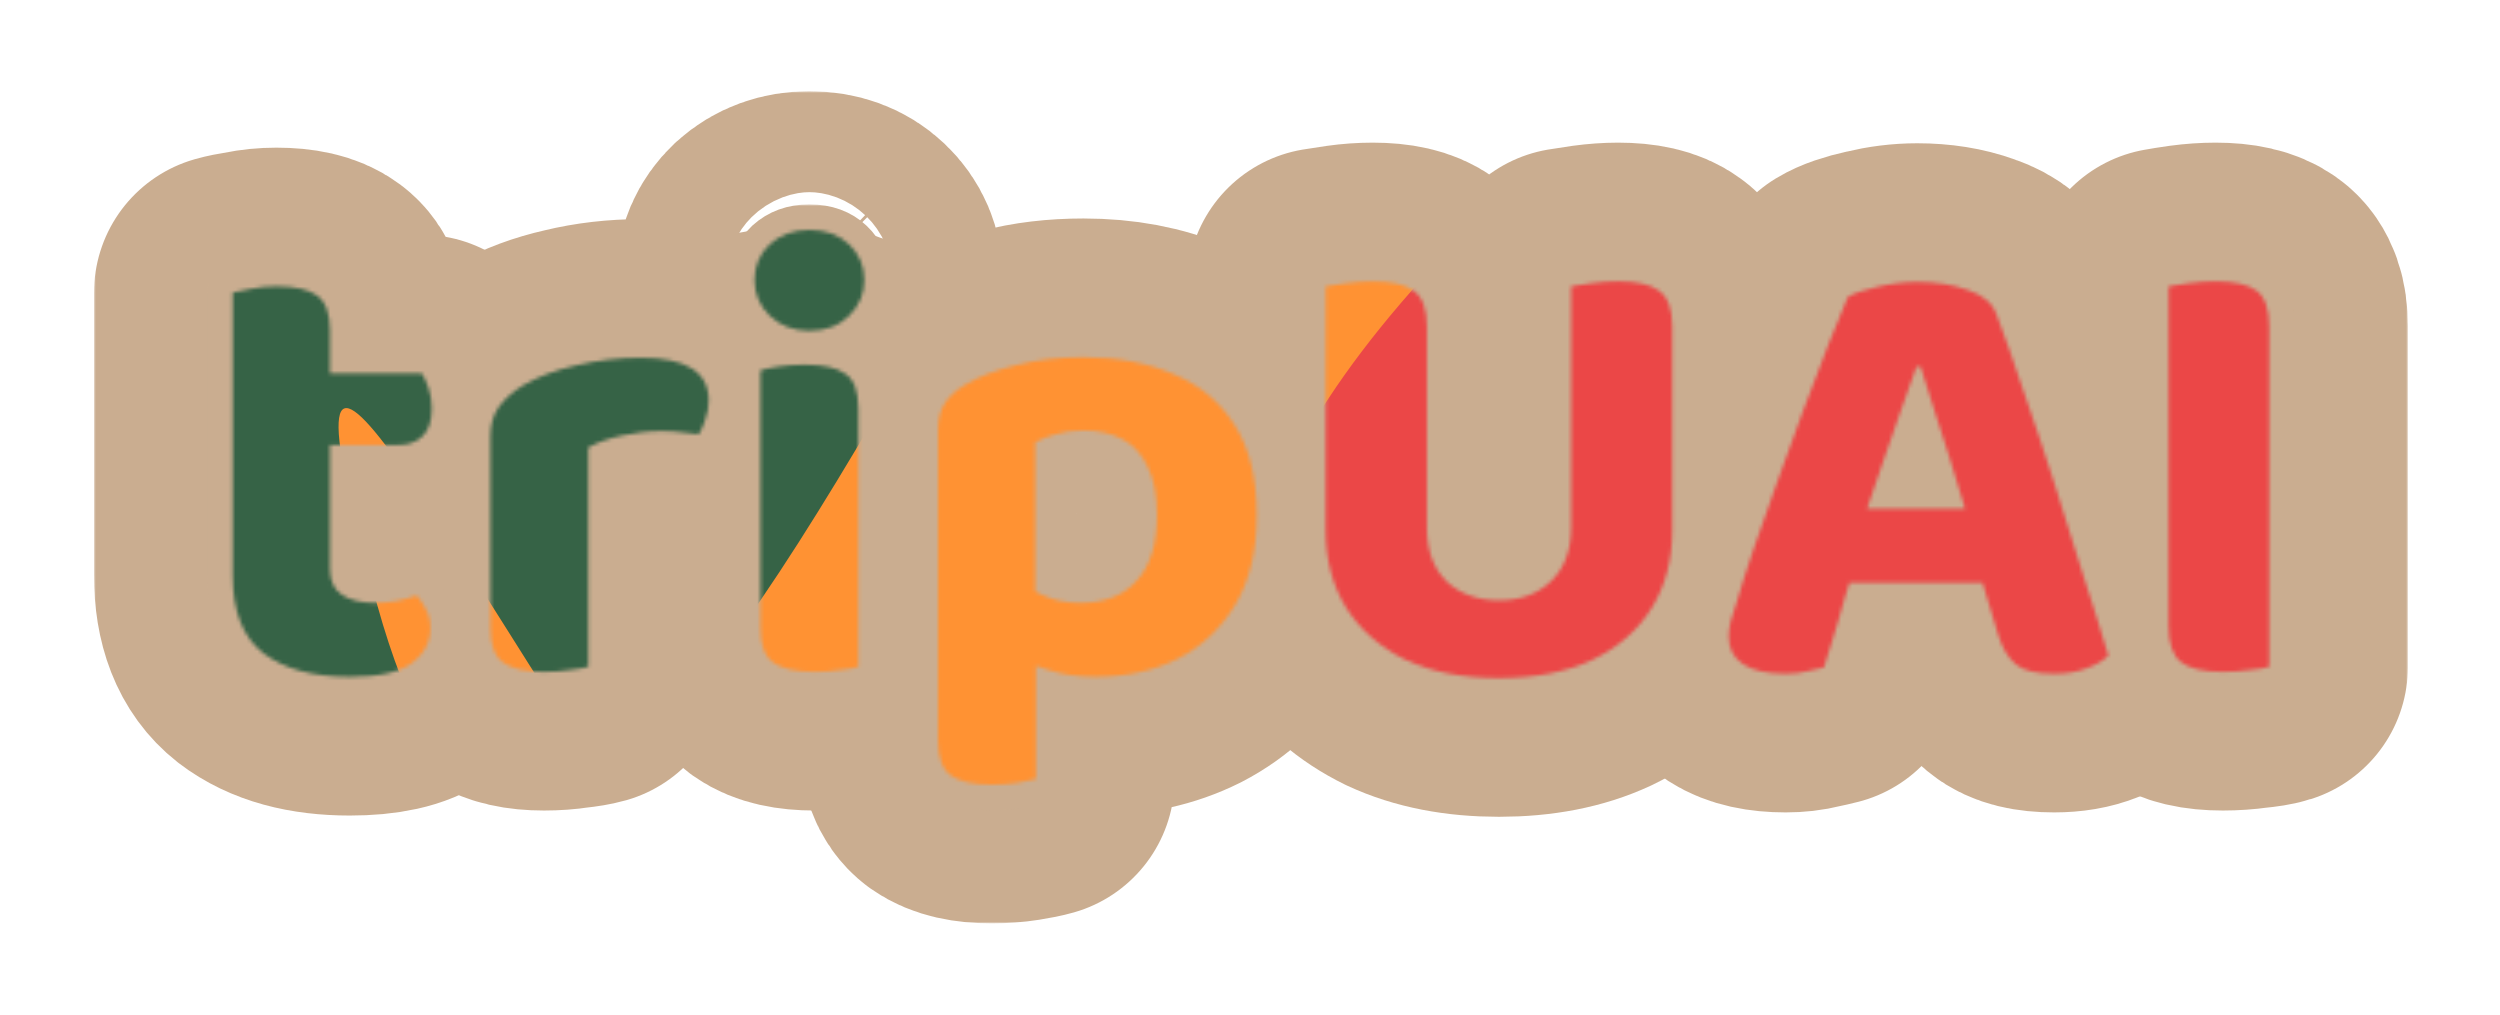 <svg
  width="685"
  height="278"
  viewBox="0 0 685 278"
  fill="none"
  xmlns="http://www.w3.org/2000/svg"
>
  <g filter="url(#filter0_f_6_42)">
    <mask
      id="path-1-outside-1_6_42"
      maskUnits="userSpaceOnUse"
      x="25.761"
      y="25"
      width="634"
      height="228"
      fill="black"
    >
      <rect fill="white" x="25.761" y="25" width="634" height="228" />
      <path
        d="M206.733 76.74C206.733 72.847 208.123 69.584 210.902 66.95C213.801 64.317 217.426 63 221.775 63C226.245 63 229.87 64.317 232.649 66.95C235.427 69.584 236.817 72.847 236.817 76.74C236.817 80.519 235.427 83.782 232.649 86.53C229.87 89.278 226.245 90.652 221.775 90.652C217.426 90.652 213.801 89.278 210.902 86.53C208.123 83.782 206.733 80.519 206.733 76.74Z"
      />
      <path
        d="M235.186 182.711C234.098 183.054 232.467 183.34 230.293 183.569C228.118 183.913 225.762 184.085 223.225 184.085C218.03 184.085 214.224 183.226 211.808 181.508C209.512 179.791 208.364 176.699 208.364 172.234V101.472C209.452 101.129 211.083 100.785 213.258 100.442C215.553 100.098 217.969 99.927 220.507 99.927C225.702 99.927 229.447 100.785 231.743 102.503C234.038 104.106 235.186 107.255 235.186 111.949V182.711Z"
      />
      <path
        fill-rule="evenodd"
        clip-rule="evenodd"
        d="M300.148 185.459C295.557 185.459 291.449 184.886 287.825 183.741C286.424 183.343 285.095 182.919 283.838 182.469V213.454C282.63 213.798 280.938 214.141 278.763 214.485C276.589 214.828 274.233 215 271.696 215C266.621 215 262.876 214.141 260.46 212.424C258.164 210.706 257.016 207.557 257.016 202.977V117.617C257.016 114.754 257.621 112.407 258.829 110.575C260.037 108.629 261.91 106.911 264.447 105.423C268.071 103.247 272.662 101.472 278.22 100.098C283.777 98.61 289.999 97.865 296.886 97.865C306.189 97.865 314.404 99.411 321.533 102.503C328.782 105.48 334.4 110.174 338.387 116.586C342.374 122.884 344.367 131.071 344.367 141.147C344.367 150.879 342.434 159.009 338.568 165.536C334.702 172.062 329.446 177.043 322.801 180.478C316.156 183.798 308.605 185.459 300.148 185.459ZM285.831 163.131C285.078 162.774 284.353 162.409 283.657 162.037V121.224C285.227 120.308 287.1 119.563 289.275 118.991C291.57 118.304 294.107 117.96 296.886 117.96C300.994 117.96 304.558 118.762 307.578 120.365C310.599 121.968 312.894 124.487 314.465 127.922C316.156 131.243 317.002 135.651 317.002 141.147C317.002 149.162 315.129 155.173 311.384 159.181C307.76 163.188 302.625 165.192 295.98 165.192C292.235 165.192 288.852 164.505 285.831 163.131Z"
      />
      <path
        d="M161.192 122.598C163.729 121.224 166.81 120.136 170.435 119.334C174.059 118.533 177.684 118.132 181.308 118.132C183.362 118.132 185.235 118.247 186.926 118.476C188.738 118.59 190.249 118.762 191.457 118.991C192.182 117.846 192.786 116.472 193.269 114.869C193.873 113.266 194.175 111.548 194.175 109.716C194.175 101.93 188.013 98.037 175.69 98.037C169.528 98.037 163.608 98.724 157.93 100.098C152.372 101.358 147.6 103.133 143.613 105.423C140.714 107.14 138.418 109.144 136.727 111.434C135.156 113.609 134.371 116.3 134.371 119.506V172.234C134.371 176.699 135.519 179.791 137.814 181.508C140.23 183.226 143.976 184.085 149.05 184.085C151.587 184.085 153.943 183.913 156.118 183.569C158.292 183.34 159.984 183.054 161.192 182.711V122.598Z"
      />
      <path
        d="M90.401 155.918C90.401 159.124 91.488 161.471 93.663 162.959C95.838 164.448 98.918 165.192 102.905 165.192C104.718 165.192 106.651 165.02 108.705 164.677C110.879 164.219 112.692 163.704 114.141 163.131C115.108 164.162 115.954 165.421 116.679 166.91C117.524 168.398 117.947 170.116 117.947 172.062C117.947 175.955 116.256 179.161 112.873 181.68C109.49 184.199 103.812 185.459 95.838 185.459C85.689 185.459 77.776 183.283 72.097 178.932C66.54 174.581 63.761 167.482 63.761 157.635V80.175C64.969 79.832 66.66 79.488 68.835 79.145C71.01 78.687 73.305 78.458 75.722 78.458C80.917 78.458 84.662 79.316 86.958 81.034C89.253 82.751 90.401 85.9 90.401 90.48V102.331H115.591C116.195 103.247 116.799 104.564 117.404 106.281C118.008 107.999 118.31 109.888 118.31 111.949C118.31 115.384 117.464 117.903 115.772 119.506C114.202 121.109 112.027 121.911 109.248 121.911H90.401V155.918Z"
      />
      <path
        d="M410.727 185.802C400.82 185.802 392.302 184.142 385.174 180.821C378.167 177.386 372.73 172.635 368.864 166.566C365.118 160.498 363.246 153.398 363.246 145.269V78.458C364.575 78.229 366.447 77.942 368.864 77.599C371.28 77.255 373.696 77.084 376.113 77.084C381.308 77.084 385.053 77.942 387.349 79.66C389.765 81.377 390.973 84.641 390.973 89.45V144.582C390.973 150.879 392.785 155.803 396.41 159.353C400.155 162.788 404.927 164.505 410.727 164.505C416.526 164.505 421.238 162.788 424.862 159.353C428.608 155.803 430.48 150.879 430.48 144.582V78.458C431.809 78.229 433.682 77.942 436.098 77.599C438.635 77.255 441.052 77.084 443.347 77.084C448.542 77.084 452.288 77.942 454.583 79.66C457 81.377 458.208 84.641 458.208 89.45V145.269C458.208 153.398 456.335 160.498 452.59 166.566C448.844 172.635 443.408 177.386 436.279 180.821C429.151 184.142 420.634 185.802 410.727 185.802Z"
      />
      <path
        d="M621.761 182.711V89.45C621.761 84.641 620.613 81.377 618.318 79.66C616.022 77.942 612.277 77.084 607.082 77.084C604.665 77.084 602.188 77.255 599.651 77.599C597.235 77.942 595.423 78.229 594.215 78.458V171.719C594.215 176.299 595.302 179.505 597.477 181.337C599.772 183.169 603.638 184.085 609.075 184.085C611.612 184.085 614.089 183.913 616.505 183.569C618.922 183.34 620.673 183.054 621.761 182.711Z"
      />
      <path
        fill-rule="evenodd"
        clip-rule="evenodd"
        d="M506.739 159.696C506.349 160.922 505.96 162.182 505.57 163.475C504.966 165.879 504.301 168.226 503.576 170.516C502.852 172.806 502.187 174.982 501.583 177.043C500.979 179.104 500.375 181.05 499.771 182.882C498.442 183.226 496.931 183.569 495.24 183.913C493.549 184.371 491.555 184.6 489.26 184.6C484.185 184.6 480.319 183.741 477.661 182.024C475.003 180.306 473.674 177.787 473.674 174.467C473.674 173.093 473.855 171.661 474.218 170.173C474.701 168.684 475.245 166.967 475.849 165.02C476.936 161.242 478.447 156.49 480.38 150.765C482.433 145.04 484.608 138.857 486.904 132.216C489.32 125.46 491.736 118.819 494.153 112.293C496.69 105.766 498.985 99.755 501.039 94.259C503.214 88.763 504.966 84.469 506.295 81.377C507.986 80.347 510.644 79.431 514.269 78.629C518.014 77.713 521.699 77.255 525.323 77.255C530.519 77.255 535.17 78 539.278 79.488C543.386 80.862 545.983 83.095 547.07 86.186C549.366 92.255 551.843 99.297 554.501 107.312C557.279 115.212 560.058 123.514 562.837 132.216C565.616 140.918 568.274 149.391 570.811 157.635C573.469 165.765 575.765 173.093 577.698 179.619C576.369 180.993 574.436 182.138 571.898 183.054C569.361 184.085 566.341 184.6 562.837 184.6C557.884 184.6 554.38 183.741 552.326 182.024C550.272 180.306 548.702 177.73 547.614 174.295L543.213 159.696H506.739ZM525.142 100.442H526.23C527.317 103.762 528.525 107.598 529.854 111.949C531.183 116.186 532.633 120.708 534.204 125.518C535.669 130.005 537.082 134.643 538.443 139.429H511.57C512.966 135.193 514.41 130.956 515.9 126.72C517.591 121.796 519.222 117.102 520.793 112.636C522.484 108.171 523.934 104.106 525.142 100.442Z"
      />
    </mask>
    <path
      d="M206.733 76.74C206.733 72.847 208.123 69.584 210.902 66.95C213.801 64.317 217.426 63 221.775 63C226.245 63 229.87 64.317 232.649 66.95C235.427 69.584 236.817 72.847 236.817 76.74C236.817 80.519 235.427 83.782 232.649 86.53C229.87 89.278 226.245 90.652 221.775 90.652C217.426 90.652 213.801 89.278 210.902 86.53C208.123 83.782 206.733 80.519 206.733 76.74Z"
      fill="#CAAD90"
    />
    <path
      d="M235.186 182.711C234.098 183.054 232.467 183.34 230.293 183.569C228.118 183.913 225.762 184.085 223.225 184.085C218.03 184.085 214.224 183.226 211.808 181.508C209.512 179.791 208.364 176.699 208.364 172.234V101.472C209.452 101.129 211.083 100.785 213.258 100.442C215.553 100.098 217.969 99.927 220.507 99.927C225.702 99.927 229.447 100.785 231.743 102.503C234.038 104.106 235.186 107.255 235.186 111.949V182.711Z"
      fill="#CAAD90"
    />
    <path
      fill-rule="evenodd"
      clip-rule="evenodd"
      d="M300.148 185.459C295.557 185.459 291.449 184.886 287.825 183.741C286.424 183.343 285.095 182.919 283.838 182.469V213.454C282.63 213.798 280.938 214.141 278.763 214.485C276.589 214.828 274.233 215 271.696 215C266.621 215 262.876 214.141 260.46 212.424C258.164 210.706 257.016 207.557 257.016 202.977V117.617C257.016 114.754 257.621 112.407 258.829 110.575C260.037 108.629 261.91 106.911 264.447 105.423C268.071 103.247 272.662 101.472 278.22 100.098C283.777 98.61 289.999 97.865 296.886 97.865C306.189 97.865 314.404 99.411 321.533 102.503C328.782 105.48 334.4 110.174 338.387 116.586C342.374 122.884 344.367 131.071 344.367 141.147C344.367 150.879 342.434 159.009 338.568 165.536C334.702 172.062 329.446 177.043 322.801 180.478C316.156 183.798 308.605 185.459 300.148 185.459ZM285.831 163.131C285.078 162.774 284.353 162.409 283.657 162.037V121.224C285.227 120.308 287.1 119.563 289.275 118.991C291.57 118.304 294.107 117.96 296.886 117.96C300.994 117.96 304.558 118.762 307.578 120.365C310.599 121.968 312.894 124.487 314.465 127.922C316.156 131.243 317.002 135.651 317.002 141.147C317.002 149.162 315.129 155.173 311.384 159.181C307.76 163.188 302.625 165.192 295.98 165.192C292.235 165.192 288.852 164.505 285.831 163.131Z"
      fill="#CAAD90"
    />
    <path
      d="M161.192 122.598C163.729 121.224 166.81 120.136 170.435 119.334C174.059 118.533 177.684 118.132 181.308 118.132C183.362 118.132 185.235 118.247 186.926 118.476C188.738 118.59 190.249 118.762 191.457 118.991C192.182 117.846 192.786 116.472 193.269 114.869C193.873 113.266 194.175 111.548 194.175 109.716C194.175 101.93 188.013 98.037 175.69 98.037C169.528 98.037 163.608 98.724 157.93 100.098C152.372 101.358 147.6 103.133 143.613 105.423C140.714 107.14 138.418 109.144 136.727 111.434C135.156 113.609 134.371 116.3 134.371 119.506V172.234C134.371 176.699 135.519 179.791 137.814 181.508C140.23 183.226 143.976 184.085 149.05 184.085C151.587 184.085 153.943 183.913 156.118 183.569C158.292 183.34 159.984 183.054 161.192 182.711V122.598Z"
      fill="#CAAD90"
    />
    <path
      d="M90.401 155.918C90.401 159.124 91.488 161.471 93.663 162.959C95.838 164.448 98.918 165.192 102.905 165.192C104.718 165.192 106.651 165.02 108.705 164.677C110.879 164.219 112.692 163.704 114.141 163.131C115.108 164.162 115.954 165.421 116.679 166.91C117.524 168.398 117.947 170.116 117.947 172.062C117.947 175.955 116.256 179.161 112.873 181.68C109.49 184.199 103.812 185.459 95.838 185.459C85.689 185.459 77.776 183.283 72.097 178.932C66.54 174.581 63.761 167.482 63.761 157.635V80.175C64.969 79.832 66.66 79.488 68.835 79.145C71.01 78.687 73.305 78.458 75.722 78.458C80.917 78.458 84.662 79.316 86.958 81.034C89.253 82.751 90.401 85.9 90.401 90.48V102.331H115.591C116.195 103.247 116.799 104.564 117.404 106.281C118.008 107.999 118.31 109.888 118.31 111.949C118.31 115.384 117.464 117.903 115.772 119.506C114.202 121.109 112.027 121.911 109.248 121.911H90.401V155.918Z"
      fill="#CAAD90"
    />
    <path
      d="M410.727 185.802C400.82 185.802 392.302 184.142 385.174 180.821C378.167 177.386 372.73 172.635 368.864 166.566C365.118 160.498 363.246 153.398 363.246 145.269V78.458C364.575 78.229 366.447 77.942 368.864 77.599C371.28 77.255 373.696 77.084 376.113 77.084C381.308 77.084 385.053 77.942 387.349 79.66C389.765 81.377 390.973 84.641 390.973 89.45V144.582C390.973 150.879 392.785 155.803 396.41 159.353C400.155 162.788 404.927 164.505 410.727 164.505C416.526 164.505 421.238 162.788 424.862 159.353C428.608 155.803 430.48 150.879 430.48 144.582V78.458C431.809 78.229 433.682 77.942 436.098 77.599C438.635 77.255 441.052 77.084 443.347 77.084C448.542 77.084 452.288 77.942 454.583 79.66C457 81.377 458.208 84.641 458.208 89.45V145.269C458.208 153.398 456.335 160.498 452.59 166.566C448.844 172.635 443.408 177.386 436.279 180.821C429.151 184.142 420.634 185.802 410.727 185.802Z"
      fill="#CAAD90"
    />
    <path
      d="M621.761 182.711V89.45C621.761 84.641 620.613 81.377 618.318 79.66C616.022 77.942 612.277 77.084 607.082 77.084C604.665 77.084 602.188 77.255 599.651 77.599C597.235 77.942 595.423 78.229 594.215 78.458V171.719C594.215 176.299 595.302 179.505 597.477 181.337C599.772 183.169 603.638 184.085 609.075 184.085C611.612 184.085 614.089 183.913 616.505 183.569C618.922 183.34 620.673 183.054 621.761 182.711Z"
      fill="#CAAD90"
    />
    <path
      fill-rule="evenodd"
      clip-rule="evenodd"
      d="M506.739 159.696C506.349 160.922 505.96 162.182 505.57 163.475C504.966 165.879 504.301 168.226 503.576 170.516C502.852 172.806 502.187 174.982 501.583 177.043C500.979 179.104 500.375 181.05 499.771 182.882C498.442 183.226 496.931 183.569 495.24 183.913C493.549 184.371 491.555 184.6 489.26 184.6C484.185 184.6 480.319 183.741 477.661 182.024C475.003 180.306 473.674 177.787 473.674 174.467C473.674 173.093 473.855 171.661 474.218 170.173C474.701 168.684 475.245 166.967 475.849 165.02C476.936 161.242 478.447 156.49 480.38 150.765C482.433 145.04 484.608 138.857 486.904 132.216C489.32 125.46 491.736 118.819 494.153 112.293C496.69 105.766 498.985 99.755 501.039 94.259C503.214 88.763 504.966 84.469 506.295 81.377C507.986 80.347 510.644 79.431 514.269 78.629C518.014 77.713 521.699 77.255 525.323 77.255C530.519 77.255 535.17 78 539.278 79.488C543.386 80.862 545.983 83.095 547.07 86.186C549.366 92.255 551.843 99.297 554.501 107.312C557.279 115.212 560.058 123.514 562.837 132.216C565.616 140.918 568.274 149.391 570.811 157.635C573.469 165.765 575.765 173.093 577.698 179.619C576.369 180.993 574.436 182.138 571.898 183.054C569.361 184.085 566.341 184.6 562.837 184.6C557.884 184.6 554.38 183.741 552.326 182.024C550.272 180.306 548.702 177.73 547.614 174.295L543.213 159.696H506.739ZM525.142 100.442H526.23C527.317 103.762 528.525 107.598 529.854 111.949C531.183 116.186 532.633 120.708 534.204 125.518C535.669 130.005 537.082 134.643 538.443 139.429H511.57C512.966 135.193 514.41 130.956 515.9 126.72C517.591 121.796 519.222 117.102 520.793 112.636C522.484 108.171 523.934 104.106 525.142 100.442Z"
      fill="#CAAD90"
    />
    <path
      d="M206.733 76.74C206.733 72.847 208.123 69.584 210.902 66.95C213.801 64.317 217.426 63 221.775 63C226.245 63 229.87 64.317 232.649 66.95C235.427 69.584 236.817 72.847 236.817 76.74C236.817 80.519 235.427 83.782 232.649 86.53C229.87 89.278 226.245 90.652 221.775 90.652C217.426 90.652 213.801 89.278 210.902 86.53C208.123 83.782 206.733 80.519 206.733 76.74Z"
      stroke="#CAAD90"
      stroke-width="76"
      stroke-linejoin="round"
      mask="url(#path-1-outside-1_6_42)"
    />
    <path
      d="M235.186 182.711C234.098 183.054 232.467 183.34 230.293 183.569C228.118 183.913 225.762 184.085 223.225 184.085C218.03 184.085 214.224 183.226 211.808 181.508C209.512 179.791 208.364 176.699 208.364 172.234V101.472C209.452 101.129 211.083 100.785 213.258 100.442C215.553 100.098 217.969 99.927 220.507 99.927C225.702 99.927 229.447 100.785 231.743 102.503C234.038 104.106 235.186 107.255 235.186 111.949V182.711Z"
      stroke="#CAAD90"
      stroke-width="76"
      stroke-linejoin="round"
      mask="url(#path-1-outside-1_6_42)"
    />
    <path
      fill-rule="evenodd"
      clip-rule="evenodd"
      d="M300.148 185.459C295.557 185.459 291.449 184.886 287.825 183.741C286.424 183.343 285.095 182.919 283.838 182.469V213.454C282.63 213.798 280.938 214.141 278.763 214.485C276.589 214.828 274.233 215 271.696 215C266.621 215 262.876 214.141 260.46 212.424C258.164 210.706 257.016 207.557 257.016 202.977V117.617C257.016 114.754 257.621 112.407 258.829 110.575C260.037 108.629 261.91 106.911 264.447 105.423C268.071 103.247 272.662 101.472 278.22 100.098C283.777 98.61 289.999 97.865 296.886 97.865C306.189 97.865 314.404 99.411 321.533 102.503C328.782 105.48 334.4 110.174 338.387 116.586C342.374 122.884 344.367 131.071 344.367 141.147C344.367 150.879 342.434 159.009 338.568 165.536C334.702 172.062 329.446 177.043 322.801 180.478C316.156 183.798 308.605 185.459 300.148 185.459ZM285.831 163.131C285.078 162.774 284.353 162.409 283.657 162.037V121.224C285.227 120.308 287.1 119.563 289.275 118.991C291.57 118.304 294.107 117.96 296.886 117.96C300.994 117.96 304.558 118.762 307.578 120.365C310.599 121.968 312.894 124.487 314.465 127.922C316.156 131.243 317.002 135.651 317.002 141.147C317.002 149.162 315.129 155.173 311.384 159.181C307.76 163.188 302.625 165.192 295.98 165.192C292.235 165.192 288.852 164.505 285.831 163.131Z"
      stroke="#CAAD90"
      stroke-width="76"
      stroke-linejoin="round"
      mask="url(#path-1-outside-1_6_42)"
    />
    <path
      d="M161.192 122.598C163.729 121.224 166.81 120.136 170.435 119.334C174.059 118.533 177.684 118.132 181.308 118.132C183.362 118.132 185.235 118.247 186.926 118.476C188.738 118.59 190.249 118.762 191.457 118.991C192.182 117.846 192.786 116.472 193.269 114.869C193.873 113.266 194.175 111.548 194.175 109.716C194.175 101.93 188.013 98.037 175.69 98.037C169.528 98.037 163.608 98.724 157.93 100.098C152.372 101.358 147.6 103.133 143.613 105.423C140.714 107.14 138.418 109.144 136.727 111.434C135.156 113.609 134.371 116.3 134.371 119.506V172.234C134.371 176.699 135.519 179.791 137.814 181.508C140.23 183.226 143.976 184.085 149.05 184.085C151.587 184.085 153.943 183.913 156.118 183.569C158.292 183.34 159.984 183.054 161.192 182.711V122.598Z"
      stroke="#CAAD90"
      stroke-width="76"
      stroke-linejoin="round"
      mask="url(#path-1-outside-1_6_42)"
    />
    <path
      d="M90.401 155.918C90.401 159.124 91.488 161.471 93.663 162.959C95.838 164.448 98.918 165.192 102.905 165.192C104.718 165.192 106.651 165.02 108.705 164.677C110.879 164.219 112.692 163.704 114.141 163.131C115.108 164.162 115.954 165.421 116.679 166.91C117.524 168.398 117.947 170.116 117.947 172.062C117.947 175.955 116.256 179.161 112.873 181.68C109.49 184.199 103.812 185.459 95.838 185.459C85.689 185.459 77.776 183.283 72.097 178.932C66.54 174.581 63.761 167.482 63.761 157.635V80.175C64.969 79.832 66.66 79.488 68.835 79.145C71.01 78.687 73.305 78.458 75.722 78.458C80.917 78.458 84.662 79.316 86.958 81.034C89.253 82.751 90.401 85.9 90.401 90.48V102.331H115.591C116.195 103.247 116.799 104.564 117.404 106.281C118.008 107.999 118.31 109.888 118.31 111.949C118.31 115.384 117.464 117.903 115.772 119.506C114.202 121.109 112.027 121.911 109.248 121.911H90.401V155.918Z"
      stroke="#CAAD90"
      stroke-width="76"
      stroke-linejoin="round"
      mask="url(#path-1-outside-1_6_42)"
    />
    <path
      d="M410.727 185.802C400.82 185.802 392.302 184.142 385.174 180.821C378.167 177.386 372.73 172.635 368.864 166.566C365.118 160.498 363.246 153.398 363.246 145.269V78.458C364.575 78.229 366.447 77.942 368.864 77.599C371.28 77.255 373.696 77.084 376.113 77.084C381.308 77.084 385.053 77.942 387.349 79.66C389.765 81.377 390.973 84.641 390.973 89.45V144.582C390.973 150.879 392.785 155.803 396.41 159.353C400.155 162.788 404.927 164.505 410.727 164.505C416.526 164.505 421.238 162.788 424.862 159.353C428.608 155.803 430.48 150.879 430.48 144.582V78.458C431.809 78.229 433.682 77.942 436.098 77.599C438.635 77.255 441.052 77.084 443.347 77.084C448.542 77.084 452.288 77.942 454.583 79.66C457 81.377 458.208 84.641 458.208 89.45V145.269C458.208 153.398 456.335 160.498 452.59 166.566C448.844 172.635 443.408 177.386 436.279 180.821C429.151 184.142 420.634 185.802 410.727 185.802Z"
      stroke="#CAAD90"
      stroke-width="76"
      stroke-linejoin="round"
      mask="url(#path-1-outside-1_6_42)"
    />
    <path
      d="M621.761 182.711V89.45C621.761 84.641 620.613 81.377 618.318 79.66C616.022 77.942 612.277 77.084 607.082 77.084C604.665 77.084 602.188 77.255 599.651 77.599C597.235 77.942 595.423 78.229 594.215 78.458V171.719C594.215 176.299 595.302 179.505 597.477 181.337C599.772 183.169 603.638 184.085 609.075 184.085C611.612 184.085 614.089 183.913 616.505 183.569C618.922 183.34 620.673 183.054 621.761 182.711Z"
      stroke="#CAAD90"
      stroke-width="76"
      stroke-linejoin="round"
      mask="url(#path-1-outside-1_6_42)"
    />
    <path
      fill-rule="evenodd"
      clip-rule="evenodd"
      d="M506.739 159.696C506.349 160.922 505.96 162.182 505.57 163.475C504.966 165.879 504.301 168.226 503.576 170.516C502.852 172.806 502.187 174.982 501.583 177.043C500.979 179.104 500.375 181.05 499.771 182.882C498.442 183.226 496.931 183.569 495.24 183.913C493.549 184.371 491.555 184.6 489.26 184.6C484.185 184.6 480.319 183.741 477.661 182.024C475.003 180.306 473.674 177.787 473.674 174.467C473.674 173.093 473.855 171.661 474.218 170.173C474.701 168.684 475.245 166.967 475.849 165.02C476.936 161.242 478.447 156.49 480.38 150.765C482.433 145.04 484.608 138.857 486.904 132.216C489.32 125.46 491.736 118.819 494.153 112.293C496.69 105.766 498.985 99.755 501.039 94.259C503.214 88.763 504.966 84.469 506.295 81.377C507.986 80.347 510.644 79.431 514.269 78.629C518.014 77.713 521.699 77.255 525.323 77.255C530.519 77.255 535.17 78 539.278 79.488C543.386 80.862 545.983 83.095 547.07 86.186C549.366 92.255 551.843 99.297 554.501 107.312C557.279 115.212 560.058 123.514 562.837 132.216C565.616 140.918 568.274 149.391 570.811 157.635C573.469 165.765 575.765 173.093 577.698 179.619C576.369 180.993 574.436 182.138 571.898 183.054C569.361 184.085 566.341 184.6 562.837 184.6C557.884 184.6 554.38 183.741 552.326 182.024C550.272 180.306 548.702 177.73 547.614 174.295L543.213 159.696H506.739ZM525.142 100.442H526.23C527.317 103.762 528.525 107.598 529.854 111.949C531.183 116.186 532.633 120.708 534.204 125.518C535.669 130.005 537.082 134.643 538.443 139.429H511.57C512.966 135.193 514.41 130.956 515.9 126.72C517.591 121.796 519.222 117.102 520.793 112.636C522.484 108.171 523.934 104.106 525.142 100.442Z"
      stroke="#CAAD90"
      stroke-width="76"
      stroke-linejoin="round"
      mask="url(#path-1-outside-1_6_42)"
    />
  </g>
  <mask
    id="path-2-outside-2_6_42"
    maskUnits="userSpaceOnUse"
    x="56.761"
    y="56"
    width="572"
    height="166"
    fill="black"
  >
    <rect fill="white" x="56.761" y="56" width="572" height="166" />
    <path
      d="M206.733 76.74C206.733 72.847 208.123 69.584 210.902 66.95C213.801 64.317 217.426 63 221.775 63C226.245 63 229.87 64.317 232.649 66.95C235.427 69.584 236.817 72.847 236.817 76.74C236.817 80.519 235.427 83.782 232.649 86.53C229.87 89.278 226.245 90.652 221.775 90.652C217.426 90.652 213.801 89.278 210.902 86.53C208.123 83.782 206.733 80.519 206.733 76.74Z"
    />
    <path
      d="M235.186 182.711C234.098 183.054 232.467 183.34 230.293 183.569C228.118 183.913 225.762 184.085 223.225 184.085C218.03 184.085 214.224 183.226 211.808 181.508C209.512 179.791 208.364 176.699 208.364 172.234V101.472C209.452 101.129 211.083 100.785 213.258 100.442C215.553 100.098 217.969 99.927 220.507 99.927C225.702 99.927 229.447 100.785 231.743 102.503C234.038 104.106 235.186 107.255 235.186 111.949V182.711Z"
    />
    <path
      fill-rule="evenodd"
      clip-rule="evenodd"
      d="M300.148 185.459C295.557 185.459 291.449 184.886 287.825 183.741C286.424 183.343 285.095 182.919 283.838 182.469V213.454C282.63 213.798 280.938 214.141 278.763 214.485C276.589 214.828 274.233 215 271.696 215C266.621 215 262.876 214.141 260.46 212.424C258.164 210.706 257.016 207.557 257.016 202.977V117.617C257.016 114.754 257.621 112.407 258.829 110.575C260.037 108.629 261.91 106.911 264.447 105.423C268.071 103.247 272.662 101.472 278.22 100.098C283.777 98.61 289.999 97.865 296.886 97.865C306.189 97.865 314.404 99.411 321.533 102.503C328.782 105.48 334.4 110.174 338.387 116.586C342.374 122.884 344.367 131.071 344.367 141.147C344.367 150.879 342.434 159.009 338.568 165.536C334.702 172.062 329.446 177.043 322.801 180.478C316.156 183.798 308.605 185.459 300.148 185.459ZM285.831 163.131C285.078 162.774 284.353 162.409 283.657 162.037V121.224C285.227 120.308 287.1 119.563 289.275 118.991C291.57 118.304 294.107 117.96 296.886 117.96C300.994 117.96 304.558 118.762 307.578 120.365C310.599 121.968 312.894 124.487 314.465 127.922C316.156 131.243 317.002 135.651 317.002 141.147C317.002 149.162 315.129 155.173 311.384 159.181C307.76 163.188 302.625 165.192 295.98 165.192C292.235 165.192 288.852 164.505 285.831 163.131Z"
    />
    <path
      d="M161.192 122.598C163.729 121.224 166.81 120.136 170.435 119.334C174.059 118.533 177.684 118.132 181.308 118.132C183.362 118.132 185.235 118.247 186.926 118.476C188.738 118.59 190.249 118.762 191.457 118.991C192.182 117.846 192.786 116.472 193.269 114.869C193.873 113.266 194.175 111.548 194.175 109.716C194.175 101.93 188.013 98.037 175.69 98.037C169.528 98.037 163.608 98.724 157.93 100.098C152.372 101.358 147.6 103.133 143.613 105.423C140.714 107.14 138.418 109.144 136.727 111.434C135.156 113.609 134.371 116.3 134.371 119.506V172.234C134.371 176.699 135.519 179.791 137.814 181.508C140.23 183.226 143.976 184.085 149.05 184.085C151.587 184.085 153.943 183.913 156.118 183.569C158.292 183.34 159.984 183.054 161.192 182.711V122.598Z"
    />
    <path
      d="M90.401 155.918C90.401 159.124 91.488 161.471 93.663 162.959C95.838 164.448 98.918 165.192 102.905 165.192C104.718 165.192 106.651 165.02 108.705 164.677C110.879 164.219 112.692 163.704 114.141 163.131C115.108 164.162 115.954 165.421 116.679 166.91C117.524 168.398 117.947 170.116 117.947 172.062C117.947 175.955 116.256 179.161 112.873 181.68C109.49 184.199 103.812 185.459 95.838 185.459C85.689 185.459 77.776 183.283 72.097 178.932C66.54 174.581 63.761 167.482 63.761 157.635V80.175C64.969 79.832 66.66 79.488 68.835 79.145C71.01 78.687 73.305 78.458 75.722 78.458C80.917 78.458 84.662 79.316 86.958 81.034C89.253 82.751 90.401 85.9 90.401 90.48V102.331H115.591C116.195 103.247 116.799 104.564 117.404 106.281C118.008 107.999 118.31 109.888 118.31 111.949C118.31 115.384 117.464 117.903 115.772 119.506C114.202 121.109 112.027 121.911 109.248 121.911H90.401V155.918Z"
    />
    <path
      d="M410.727 185.802C400.82 185.802 392.302 184.142 385.174 180.821C378.167 177.386 372.73 172.635 368.864 166.566C365.118 160.498 363.246 153.398 363.246 145.269V78.458C364.575 78.229 366.447 77.942 368.864 77.599C371.28 77.255 373.696 77.084 376.113 77.084C381.308 77.084 385.053 77.942 387.349 79.66C389.765 81.377 390.973 84.641 390.973 89.45V144.582C390.973 150.879 392.785 155.803 396.41 159.353C400.155 162.788 404.927 164.505 410.727 164.505C416.526 164.505 421.238 162.788 424.862 159.353C428.608 155.803 430.48 150.879 430.48 144.582V78.458C431.809 78.229 433.682 77.942 436.098 77.599C438.635 77.255 441.052 77.084 443.347 77.084C448.542 77.084 452.288 77.942 454.583 79.66C457 81.377 458.208 84.641 458.208 89.45V145.269C458.208 153.398 456.335 160.498 452.59 166.566C448.844 172.635 443.408 177.386 436.279 180.821C429.151 184.142 420.634 185.802 410.727 185.802Z"
    />
    <path
      d="M621.761 182.711V89.45C621.761 84.641 620.613 81.377 618.318 79.66C616.022 77.942 612.277 77.084 607.082 77.084C604.665 77.084 602.188 77.255 599.651 77.599C597.235 77.942 595.423 78.229 594.215 78.458V171.719C594.215 176.299 595.302 179.505 597.477 181.337C599.772 183.169 603.638 184.085 609.075 184.085C611.612 184.085 614.089 183.913 616.505 183.569C618.922 183.34 620.673 183.054 621.761 182.711Z"
    />
    <path
      fill-rule="evenodd"
      clip-rule="evenodd"
      d="M506.739 159.696C506.349 160.922 505.96 162.182 505.57 163.475C504.966 165.879 504.301 168.226 503.576 170.516C502.852 172.806 502.187 174.982 501.583 177.043C500.979 179.104 500.375 181.05 499.771 182.882C498.442 183.226 496.931 183.569 495.24 183.913C493.549 184.371 491.555 184.6 489.26 184.6C484.185 184.6 480.319 183.741 477.661 182.024C475.003 180.306 473.674 177.787 473.674 174.467C473.674 173.093 473.855 171.661 474.218 170.173C474.701 168.684 475.245 166.967 475.849 165.02C476.936 161.242 478.447 156.49 480.38 150.765C482.433 145.04 484.608 138.857 486.904 132.216C489.32 125.46 491.736 118.819 494.153 112.293C496.69 105.766 498.985 99.755 501.039 94.259C503.214 88.763 504.966 84.469 506.295 81.377C507.986 80.347 510.644 79.431 514.269 78.629C518.014 77.713 521.699 77.255 525.323 77.255C530.519 77.255 535.17 78 539.278 79.488C543.386 80.862 545.983 83.095 547.07 86.186C549.366 92.255 551.843 99.297 554.501 107.312C557.28 115.212 560.058 123.514 562.837 132.216C565.616 140.918 568.274 149.391 570.811 157.635C573.469 165.765 575.765 173.093 577.698 179.619C576.369 180.993 574.436 182.138 571.898 183.054C569.361 184.085 566.341 184.6 562.837 184.6C557.884 184.6 554.38 183.741 552.326 182.024C550.272 180.306 548.702 177.73 547.614 174.295L543.213 159.696H506.739ZM525.142 100.442H526.23C527.317 103.762 528.525 107.598 529.854 111.949C531.183 116.186 532.633 120.708 534.203 125.518C535.669 130.005 537.082 134.643 538.443 139.429H511.57C512.966 135.193 514.41 130.956 515.9 126.72C517.591 121.796 519.222 117.102 520.793 112.636C522.484 108.171 523.934 104.106 525.142 100.442Z"
    />
  </mask>
  <path
    d="M206.733 76.74C206.733 72.847 208.123 69.584 210.902 66.95C213.801 64.317 217.426 63 221.775 63C226.245 63 229.87 64.317 232.649 66.95C235.427 69.584 236.817 72.847 236.817 76.74C236.817 80.519 235.427 83.782 232.649 86.53C229.87 89.278 226.245 90.652 221.775 90.652C217.426 90.652 213.801 89.278 210.902 86.53C208.123 83.782 206.733 80.519 206.733 76.74Z"
    fill="#CAAD90"
  />
  <path
    d="M235.186 182.711C234.098 183.054 232.467 183.34 230.293 183.569C228.118 183.913 225.762 184.085 223.225 184.085C218.03 184.085 214.224 183.226 211.808 181.508C209.512 179.791 208.364 176.699 208.364 172.234V101.472C209.452 101.129 211.083 100.785 213.258 100.442C215.553 100.098 217.969 99.927 220.507 99.927C225.702 99.927 229.447 100.785 231.743 102.503C234.038 104.106 235.186 107.255 235.186 111.949V182.711Z"
    fill="#CAAD90"
  />
  <path
    fill-rule="evenodd"
    clip-rule="evenodd"
    d="M300.148 185.459C295.557 185.459 291.449 184.886 287.825 183.741C286.424 183.343 285.095 182.919 283.838 182.469V213.454C282.63 213.798 280.938 214.141 278.763 214.485C276.589 214.828 274.233 215 271.696 215C266.621 215 262.876 214.141 260.46 212.424C258.164 210.706 257.016 207.557 257.016 202.977V117.617C257.016 114.754 257.621 112.407 258.829 110.575C260.037 108.629 261.91 106.911 264.447 105.423C268.071 103.247 272.662 101.472 278.22 100.098C283.777 98.61 289.999 97.865 296.886 97.865C306.189 97.865 314.404 99.411 321.533 102.503C328.782 105.48 334.4 110.174 338.387 116.586C342.374 122.884 344.367 131.071 344.367 141.147C344.367 150.879 342.434 159.009 338.568 165.536C334.702 172.062 329.446 177.043 322.801 180.478C316.156 183.798 308.605 185.459 300.148 185.459ZM285.831 163.131C285.078 162.774 284.353 162.409 283.657 162.037V121.224C285.227 120.308 287.1 119.563 289.275 118.991C291.57 118.304 294.107 117.96 296.886 117.96C300.994 117.96 304.558 118.762 307.578 120.365C310.599 121.968 312.894 124.487 314.465 127.922C316.156 131.243 317.002 135.651 317.002 141.147C317.002 149.162 315.129 155.173 311.384 159.181C307.76 163.188 302.625 165.192 295.98 165.192C292.235 165.192 288.852 164.505 285.831 163.131Z"
    fill="#CAAD90"
  />
  <path
    d="M161.192 122.598C163.729 121.224 166.81 120.136 170.435 119.334C174.059 118.533 177.684 118.132 181.308 118.132C183.362 118.132 185.235 118.247 186.926 118.476C188.738 118.59 190.249 118.762 191.457 118.991C192.182 117.846 192.786 116.472 193.269 114.869C193.873 113.266 194.175 111.548 194.175 109.716C194.175 101.93 188.013 98.037 175.69 98.037C169.528 98.037 163.608 98.724 157.93 100.098C152.372 101.358 147.6 103.133 143.613 105.423C140.714 107.14 138.418 109.144 136.727 111.434C135.156 113.609 134.371 116.3 134.371 119.506V172.234C134.371 176.699 135.519 179.791 137.814 181.508C140.23 183.226 143.976 184.085 149.05 184.085C151.587 184.085 153.943 183.913 156.118 183.569C158.292 183.34 159.984 183.054 161.192 182.711V122.598Z"
    fill="#CAAD90"
  />
  <path
    d="M90.401 155.918C90.401 159.124 91.488 161.471 93.663 162.959C95.838 164.448 98.918 165.192 102.905 165.192C104.718 165.192 106.651 165.02 108.705 164.677C110.879 164.219 112.692 163.704 114.141 163.131C115.108 164.162 115.954 165.421 116.679 166.91C117.524 168.398 117.947 170.116 117.947 172.062C117.947 175.955 116.256 179.161 112.873 181.68C109.49 184.199 103.812 185.459 95.838 185.459C85.689 185.459 77.776 183.283 72.097 178.932C66.54 174.581 63.761 167.482 63.761 157.635V80.175C64.969 79.832 66.66 79.488 68.835 79.145C71.01 78.687 73.305 78.458 75.722 78.458C80.917 78.458 84.662 79.316 86.958 81.034C89.253 82.751 90.401 85.9 90.401 90.48V102.331H115.591C116.195 103.247 116.799 104.564 117.404 106.281C118.008 107.999 118.31 109.888 118.31 111.949C118.31 115.384 117.464 117.903 115.772 119.506C114.202 121.109 112.027 121.911 109.248 121.911H90.401V155.918Z"
    fill="#CAAD90"
  />
  <path
    d="M410.727 185.802C400.82 185.802 392.302 184.142 385.174 180.821C378.167 177.386 372.73 172.635 368.864 166.566C365.118 160.498 363.246 153.398 363.246 145.269V78.458C364.575 78.229 366.447 77.942 368.864 77.599C371.28 77.255 373.696 77.084 376.113 77.084C381.308 77.084 385.053 77.942 387.349 79.66C389.765 81.377 390.973 84.641 390.973 89.45V144.582C390.973 150.879 392.785 155.803 396.41 159.353C400.155 162.788 404.927 164.505 410.727 164.505C416.526 164.505 421.238 162.788 424.862 159.353C428.608 155.803 430.48 150.879 430.48 144.582V78.458C431.809 78.229 433.682 77.942 436.098 77.599C438.635 77.255 441.052 77.084 443.347 77.084C448.542 77.084 452.288 77.942 454.583 79.66C457 81.377 458.208 84.641 458.208 89.45V145.269C458.208 153.398 456.335 160.498 452.59 166.566C448.844 172.635 443.408 177.386 436.279 180.821C429.151 184.142 420.634 185.802 410.727 185.802Z"
    fill="#CAAD90"
  />
  <path
    d="M621.761 182.711V89.45C621.761 84.641 620.613 81.377 618.318 79.66C616.022 77.942 612.277 77.084 607.082 77.084C604.665 77.084 602.188 77.255 599.651 77.599C597.235 77.942 595.423 78.229 594.215 78.458V171.719C594.215 176.299 595.302 179.505 597.477 181.337C599.772 183.169 603.638 184.085 609.075 184.085C611.612 184.085 614.089 183.913 616.505 183.569C618.922 183.34 620.673 183.054 621.761 182.711Z"
    fill="#CAAD90"
  />
  <path
    fill-rule="evenodd"
    clip-rule="evenodd"
    d="M506.739 159.696C506.349 160.922 505.96 162.182 505.57 163.475C504.966 165.879 504.301 168.226 503.576 170.516C502.852 172.806 502.187 174.982 501.583 177.043C500.979 179.104 500.375 181.05 499.771 182.882C498.442 183.226 496.931 183.569 495.24 183.913C493.549 184.371 491.555 184.6 489.26 184.6C484.185 184.6 480.319 183.741 477.661 182.024C475.003 180.306 473.674 177.787 473.674 174.467C473.674 173.093 473.855 171.661 474.218 170.173C474.701 168.684 475.245 166.967 475.849 165.02C476.936 161.242 478.447 156.49 480.38 150.765C482.433 145.04 484.608 138.857 486.904 132.216C489.32 125.46 491.736 118.819 494.153 112.293C496.69 105.766 498.985 99.755 501.039 94.259C503.214 88.763 504.966 84.469 506.295 81.377C507.986 80.347 510.644 79.431 514.269 78.629C518.014 77.713 521.699 77.255 525.323 77.255C530.519 77.255 535.17 78 539.278 79.488C543.386 80.862 545.983 83.095 547.07 86.186C549.366 92.255 551.843 99.297 554.501 107.312C557.28 115.212 560.058 123.514 562.837 132.216C565.616 140.918 568.274 149.391 570.811 157.635C573.469 165.765 575.765 173.093 577.698 179.619C576.369 180.993 574.436 182.138 571.898 183.054C569.361 184.085 566.341 184.6 562.837 184.6C557.884 184.6 554.38 183.741 552.326 182.024C550.272 180.306 548.702 177.73 547.614 174.295L543.213 159.696H506.739ZM525.142 100.442H526.23C527.317 103.762 528.525 107.598 529.854 111.949C531.183 116.186 532.633 120.708 534.203 125.518C535.669 130.005 537.082 134.643 538.443 139.429H511.57C512.966 135.193 514.41 130.956 515.9 126.72C517.591 121.796 519.222 117.102 520.793 112.636C522.484 108.171 523.934 104.106 525.142 100.442Z"
    fill="#CAAD90"
  />
  <path
    d="M206.733 76.74C206.733 72.847 208.123 69.584 210.902 66.95C213.801 64.317 217.426 63 221.775 63C226.245 63 229.87 64.317 232.649 66.95C235.427 69.584 236.817 72.847 236.817 76.74C236.817 80.519 235.427 83.782 232.649 86.53C229.87 89.278 226.245 90.652 221.775 90.652C217.426 90.652 213.801 89.278 210.902 86.53C208.123 83.782 206.733 80.519 206.733 76.74Z"
    stroke="#CAAD90"
    stroke-width="14"
    stroke-linejoin="round"
    mask="url(#path-2-outside-2_6_42)"
  />
  <path
    d="M235.186 182.711C234.098 183.054 232.467 183.34 230.293 183.569C228.118 183.913 225.762 184.085 223.225 184.085C218.03 184.085 214.224 183.226 211.808 181.508C209.512 179.791 208.364 176.699 208.364 172.234V101.472C209.452 101.129 211.083 100.785 213.258 100.442C215.553 100.098 217.969 99.927 220.507 99.927C225.702 99.927 229.447 100.785 231.743 102.503C234.038 104.106 235.186 107.255 235.186 111.949V182.711Z"
    stroke="#CAAD90"
    stroke-width="14"
    stroke-linejoin="round"
    mask="url(#path-2-outside-2_6_42)"
  />
  <path
    fill-rule="evenodd"
    clip-rule="evenodd"
    d="M300.148 185.459C295.557 185.459 291.449 184.886 287.825 183.741C286.424 183.343 285.095 182.919 283.838 182.469V213.454C282.63 213.798 280.938 214.141 278.763 214.485C276.589 214.828 274.233 215 271.696 215C266.621 215 262.876 214.141 260.46 212.424C258.164 210.706 257.016 207.557 257.016 202.977V117.617C257.016 114.754 257.621 112.407 258.829 110.575C260.037 108.629 261.91 106.911 264.447 105.423C268.071 103.247 272.662 101.472 278.22 100.098C283.777 98.61 289.999 97.865 296.886 97.865C306.189 97.865 314.404 99.411 321.533 102.503C328.782 105.48 334.4 110.174 338.387 116.586C342.374 122.884 344.367 131.071 344.367 141.147C344.367 150.879 342.434 159.009 338.568 165.536C334.702 172.062 329.446 177.043 322.801 180.478C316.156 183.798 308.605 185.459 300.148 185.459ZM285.831 163.131C285.078 162.774 284.353 162.409 283.657 162.037V121.224C285.227 120.308 287.1 119.563 289.275 118.991C291.57 118.304 294.107 117.96 296.886 117.96C300.994 117.96 304.558 118.762 307.578 120.365C310.599 121.968 312.894 124.487 314.465 127.922C316.156 131.243 317.002 135.651 317.002 141.147C317.002 149.162 315.129 155.173 311.384 159.181C307.76 163.188 302.625 165.192 295.98 165.192C292.235 165.192 288.852 164.505 285.831 163.131Z"
    stroke="#CAAD90"
    stroke-width="14"
    stroke-linejoin="round"
    mask="url(#path-2-outside-2_6_42)"
  />
  <path
    d="M161.192 122.598C163.729 121.224 166.81 120.136 170.435 119.334C174.059 118.533 177.684 118.132 181.308 118.132C183.362 118.132 185.235 118.247 186.926 118.476C188.738 118.59 190.249 118.762 191.457 118.991C192.182 117.846 192.786 116.472 193.269 114.869C193.873 113.266 194.175 111.548 194.175 109.716C194.175 101.93 188.013 98.037 175.69 98.037C169.528 98.037 163.608 98.724 157.93 100.098C152.372 101.358 147.6 103.133 143.613 105.423C140.714 107.14 138.418 109.144 136.727 111.434C135.156 113.609 134.371 116.3 134.371 119.506V172.234C134.371 176.699 135.519 179.791 137.814 181.508C140.23 183.226 143.976 184.085 149.05 184.085C151.587 184.085 153.943 183.913 156.118 183.569C158.292 183.34 159.984 183.054 161.192 182.711V122.598Z"
    stroke="#CAAD90"
    stroke-width="14"
    stroke-linejoin="round"
    mask="url(#path-2-outside-2_6_42)"
  />
  <path
    d="M90.401 155.918C90.401 159.124 91.488 161.471 93.663 162.959C95.838 164.448 98.918 165.192 102.905 165.192C104.718 165.192 106.651 165.02 108.705 164.677C110.879 164.219 112.692 163.704 114.141 163.131C115.108 164.162 115.954 165.421 116.679 166.91C117.524 168.398 117.947 170.116 117.947 172.062C117.947 175.955 116.256 179.161 112.873 181.68C109.49 184.199 103.812 185.459 95.838 185.459C85.689 185.459 77.776 183.283 72.097 178.932C66.54 174.581 63.761 167.482 63.761 157.635V80.175C64.969 79.832 66.66 79.488 68.835 79.145C71.01 78.687 73.305 78.458 75.722 78.458C80.917 78.458 84.662 79.316 86.958 81.034C89.253 82.751 90.401 85.9 90.401 90.48V102.331H115.591C116.195 103.247 116.799 104.564 117.404 106.281C118.008 107.999 118.31 109.888 118.31 111.949C118.31 115.384 117.464 117.903 115.772 119.506C114.202 121.109 112.027 121.911 109.248 121.911H90.401V155.918Z"
    stroke="#CAAD90"
    stroke-width="14"
    stroke-linejoin="round"
    mask="url(#path-2-outside-2_6_42)"
  />
  <path
    d="M410.727 185.802C400.82 185.802 392.302 184.142 385.174 180.821C378.167 177.386 372.73 172.635 368.864 166.566C365.118 160.498 363.246 153.398 363.246 145.269V78.458C364.575 78.229 366.447 77.942 368.864 77.599C371.28 77.255 373.696 77.084 376.113 77.084C381.308 77.084 385.053 77.942 387.349 79.66C389.765 81.377 390.973 84.641 390.973 89.45V144.582C390.973 150.879 392.785 155.803 396.41 159.353C400.155 162.788 404.927 164.505 410.727 164.505C416.526 164.505 421.238 162.788 424.862 159.353C428.608 155.803 430.48 150.879 430.48 144.582V78.458C431.809 78.229 433.682 77.942 436.098 77.599C438.635 77.255 441.052 77.084 443.347 77.084C448.542 77.084 452.288 77.942 454.583 79.66C457 81.377 458.208 84.641 458.208 89.45V145.269C458.208 153.398 456.335 160.498 452.59 166.566C448.844 172.635 443.408 177.386 436.279 180.821C429.151 184.142 420.634 185.802 410.727 185.802Z"
    stroke="#CAAD90"
    stroke-width="14"
    stroke-linejoin="round"
    mask="url(#path-2-outside-2_6_42)"
  />
  <path
    d="M621.761 182.711V89.45C621.761 84.641 620.613 81.377 618.318 79.66C616.022 77.942 612.277 77.084 607.082 77.084C604.665 77.084 602.188 77.255 599.651 77.599C597.235 77.942 595.423 78.229 594.215 78.458V171.719C594.215 176.299 595.302 179.505 597.477 181.337C599.772 183.169 603.638 184.085 609.075 184.085C611.612 184.085 614.089 183.913 616.505 183.569C618.922 183.34 620.673 183.054 621.761 182.711Z"
    stroke="#CAAD90"
    stroke-width="14"
    stroke-linejoin="round"
    mask="url(#path-2-outside-2_6_42)"
  />
  <path
    fill-rule="evenodd"
    clip-rule="evenodd"
    d="M506.739 159.696C506.349 160.922 505.96 162.182 505.57 163.475C504.966 165.879 504.301 168.226 503.576 170.516C502.852 172.806 502.187 174.982 501.583 177.043C500.979 179.104 500.375 181.05 499.771 182.882C498.442 183.226 496.931 183.569 495.24 183.913C493.549 184.371 491.555 184.6 489.26 184.6C484.185 184.6 480.319 183.741 477.661 182.024C475.003 180.306 473.674 177.787 473.674 174.467C473.674 173.093 473.855 171.661 474.218 170.173C474.701 168.684 475.245 166.967 475.849 165.02C476.936 161.242 478.447 156.49 480.38 150.765C482.433 145.04 484.608 138.857 486.904 132.216C489.32 125.46 491.736 118.819 494.153 112.293C496.69 105.766 498.985 99.755 501.039 94.259C503.214 88.763 504.966 84.469 506.295 81.377C507.986 80.347 510.644 79.431 514.269 78.629C518.014 77.713 521.699 77.255 525.323 77.255C530.519 77.255 535.17 78 539.278 79.488C543.386 80.862 545.983 83.095 547.07 86.186C549.366 92.255 551.843 99.297 554.501 107.312C557.28 115.212 560.058 123.514 562.837 132.216C565.616 140.918 568.274 149.391 570.811 157.635C573.469 165.765 575.765 173.093 577.698 179.619C576.369 180.993 574.436 182.138 571.898 183.054C569.361 184.085 566.341 184.6 562.837 184.6C557.884 184.6 554.38 183.741 552.326 182.024C550.272 180.306 548.702 177.73 547.614 174.295L543.213 159.696H506.739ZM525.142 100.442H526.23C527.317 103.762 528.525 107.598 529.854 111.949C531.183 116.186 532.633 120.708 534.203 125.518C535.669 130.005 537.082 134.643 538.443 139.429H511.57C512.966 135.193 514.41 130.956 515.9 126.72C517.591 121.796 519.222 117.102 520.793 112.636C522.484 108.171 523.934 104.106 525.142 100.442Z"
    stroke="#CAAD90"
    stroke-width="14"
    stroke-linejoin="round"
    mask="url(#path-2-outside-2_6_42)"
  />
  <mask
    id="mask0_6_42"
    style="mask-type: alpha"
    maskUnits="userSpaceOnUse"
    x="63"
    y="63"
    width="559"
    height="152"
  >
    <path
      d="M206.733 76.74C206.733 72.847 208.123 69.584 210.902 66.95C213.801 64.317 217.426 63 221.775 63C226.245 63 229.87 64.317 232.649 66.95C235.427 69.584 236.817 72.847 236.817 76.74C236.817 80.519 235.427 83.782 232.649 86.53C229.87 89.278 226.245 90.652 221.775 90.652C217.426 90.652 213.801 89.278 210.902 86.53C208.123 83.782 206.733 80.519 206.733 76.74Z"
      fill="#0C2716"
    />
    <path
      d="M235.186 182.711C234.098 183.054 232.467 183.34 230.293 183.569C228.118 183.913 225.762 184.085 223.225 184.085C218.03 184.085 214.224 183.226 211.808 181.508C209.512 179.791 208.364 176.699 208.364 172.234V101.472C209.452 101.129 211.083 100.785 213.258 100.442C215.553 100.098 217.969 99.927 220.507 99.927C225.702 99.927 229.447 100.785 231.743 102.503C234.038 104.106 235.186 107.255 235.186 111.949V182.711Z"
      fill="#0C2716"
    />
    <path
      fill-rule="evenodd"
      clip-rule="evenodd"
      d="M300.148 185.459C295.557 185.459 291.449 184.886 287.825 183.741C286.424 183.343 285.095 182.919 283.838 182.469V213.454C282.63 213.798 280.938 214.141 278.763 214.485C276.589 214.828 274.233 215 271.696 215C266.621 215 262.876 214.141 260.46 212.424C258.164 210.706 257.016 207.557 257.016 202.977V117.617C257.016 114.754 257.621 112.407 258.829 110.575C260.037 108.629 261.91 106.911 264.447 105.423C268.071 103.247 272.662 101.472 278.22 100.098C283.777 98.61 289.999 97.865 296.886 97.865C306.189 97.865 314.404 99.411 321.533 102.503C328.782 105.48 334.4 110.174 338.387 116.586C342.374 122.884 344.367 131.071 344.367 141.147C344.367 150.879 342.434 159.009 338.568 165.536C334.702 172.062 329.446 177.043 322.801 180.478C316.156 183.798 308.605 185.459 300.148 185.459ZM285.831 163.131C285.078 162.774 284.353 162.409 283.657 162.037V121.224C285.227 120.308 287.1 119.563 289.275 118.991C291.57 118.304 294.107 117.96 296.886 117.96C300.994 117.96 304.558 118.762 307.578 120.365C310.599 121.968 312.894 124.487 314.465 127.922C316.156 131.243 317.002 135.651 317.002 141.147C317.002 149.162 315.129 155.173 311.384 159.181C307.76 163.188 302.625 165.192 295.98 165.192C292.235 165.192 288.852 164.505 285.831 163.131Z"
      fill="#0C2716"
    />
    <path
      d="M161.192 122.598C163.729 121.224 166.81 120.136 170.435 119.334C174.059 118.533 177.684 118.132 181.308 118.132C183.362 118.132 185.235 118.247 186.926 118.476C188.738 118.59 190.249 118.762 191.457 118.991C192.182 117.846 192.786 116.472 193.269 114.869C193.873 113.266 194.175 111.548 194.175 109.716C194.175 101.93 188.013 98.037 175.69 98.037C169.528 98.037 163.608 98.724 157.93 100.098C152.372 101.358 147.6 103.133 143.613 105.423C140.714 107.14 138.418 109.144 136.727 111.434C135.156 113.609 134.371 116.3 134.371 119.506V172.234C134.371 176.699 135.519 179.791 137.814 181.508C140.23 183.226 143.976 184.085 149.05 184.085C151.587 184.085 153.943 183.913 156.118 183.569C158.292 183.34 159.984 183.054 161.192 182.711V122.598Z"
      fill="#0C2716"
    />
    <path
      d="M90.401 155.918C90.401 159.124 91.488 161.471 93.663 162.959C95.838 164.448 98.918 165.192 102.905 165.192C104.718 165.192 106.651 165.02 108.705 164.677C110.879 164.219 112.692 163.704 114.141 163.131C115.108 164.162 115.954 165.421 116.679 166.91C117.524 168.398 117.947 170.116 117.947 172.062C117.947 175.955 116.256 179.161 112.873 181.68C109.49 184.199 103.812 185.459 95.838 185.459C85.689 185.459 77.776 183.283 72.097 178.932C66.54 174.581 63.761 167.482 63.761 157.635V80.175C64.969 79.832 66.66 79.488 68.835 79.145C71.01 78.687 73.305 78.458 75.722 78.458C80.917 78.458 84.662 79.316 86.958 81.034C89.253 82.751 90.401 85.9 90.401 90.48V102.331H115.591C116.195 103.247 116.799 104.564 117.404 106.281C118.008 107.999 118.31 109.888 118.31 111.949C118.31 115.384 117.464 117.903 115.772 119.506C114.202 121.109 112.027 121.911 109.248 121.911H90.401V155.918Z"
      fill="#0C2716"
    />
    <path
      d="M410.727 185.802C400.82 185.802 392.302 184.142 385.174 180.821C378.167 177.386 372.73 172.635 368.864 166.566C365.118 160.498 363.246 153.398 363.246 145.269V78.458C364.575 78.229 366.447 77.942 368.864 77.599C371.28 77.255 373.696 77.084 376.113 77.084C381.308 77.084 385.053 77.942 387.349 79.66C389.765 81.377 390.973 84.641 390.973 89.45V144.582C390.973 150.879 392.785 155.803 396.41 159.353C400.155 162.788 404.927 164.505 410.727 164.505C416.526 164.505 421.238 162.788 424.862 159.353C428.608 155.803 430.48 150.879 430.48 144.582V78.458C431.809 78.229 433.682 77.942 436.098 77.599C438.635 77.255 441.052 77.084 443.347 77.084C448.542 77.084 452.288 77.942 454.583 79.66C457 81.377 458.208 84.641 458.208 89.45V145.269C458.208 153.398 456.335 160.498 452.59 166.566C448.844 172.635 443.408 177.386 436.279 180.821C429.151 184.142 420.634 185.802 410.727 185.802Z"
      fill="#0C2716"
    />
    <path
      d="M621.761 182.711V89.45C621.761 84.641 620.613 81.377 618.318 79.66C616.022 77.942 612.277 77.084 607.082 77.084C604.665 77.084 602.188 77.255 599.651 77.599C597.235 77.942 595.423 78.229 594.215 78.458V171.719C594.215 176.299 595.302 179.505 597.477 181.337C599.772 183.169 603.638 184.085 609.075 184.085C611.612 184.085 614.089 183.913 616.505 183.569C618.922 183.34 620.673 183.054 621.761 182.711Z"
      fill="#0C2716"
    />
    <path
      fill-rule="evenodd"
      clip-rule="evenodd"
      d="M506.739 159.696C506.349 160.922 505.96 162.182 505.57 163.475C504.966 165.879 504.301 168.226 503.576 170.516C502.852 172.806 502.187 174.982 501.583 177.043C500.979 179.104 500.375 181.05 499.771 182.882C498.442 183.226 496.931 183.569 495.24 183.913C493.549 184.371 491.555 184.6 489.26 184.6C484.185 184.6 480.319 183.741 477.661 182.024C475.003 180.306 473.674 177.787 473.674 174.467C473.674 173.093 473.855 171.661 474.218 170.173C474.701 168.684 475.245 166.967 475.849 165.02C476.936 161.242 478.447 156.49 480.38 150.765C482.433 145.04 484.608 138.857 486.904 132.216C489.32 125.46 491.736 118.819 494.153 112.293C496.69 105.766 498.985 99.755 501.039 94.259C503.214 88.763 504.966 84.469 506.295 81.377C507.986 80.347 510.644 79.431 514.269 78.629C518.014 77.713 521.699 77.255 525.323 77.255C530.519 77.255 535.17 78 539.278 79.488C543.386 80.862 545.983 83.095 547.07 86.186C549.366 92.255 551.843 99.297 554.501 107.312C557.28 115.212 560.058 123.514 562.837 132.216C565.616 140.918 568.274 149.391 570.811 157.635C573.469 165.765 575.765 173.093 577.698 179.619C576.369 180.993 574.436 182.138 571.898 183.054C569.361 184.085 566.341 184.6 562.837 184.6C557.884 184.6 554.38 183.741 552.326 182.024C550.272 180.306 548.702 177.73 547.614 174.295L543.213 159.696H506.739ZM525.142 100.442H526.23C527.317 103.762 528.525 107.598 529.854 111.949C531.183 116.186 532.633 120.708 534.203 125.518C535.669 130.005 537.082 134.643 538.443 139.429H511.57C512.966 135.193 514.41 130.956 515.9 126.72C517.591 121.796 519.222 117.102 520.793 112.636C522.484 108.171 523.934 104.106 525.142 100.442Z"
      fill="#0C2716"
    />
  </mask>
  <g mask="url(#mask0_6_42)">
    <g filter="url(#filter1_f_6_42)">
      <path
        d="M557.318 197.367C557.318 329.162 331.429 684.116 246.107 385.52C160.785 86.924 -65.103 329.162 -65.103 197.367C-65.103 65.572 196.489 -187.295 246.107 9.214C295.725 205.723 557.318 65.572 557.318 197.367Z"
        fill="#366346"
      />
    </g>
    <g filter="url(#filter2_f_6_42)">
      <path
        d="M658.836 165.778C658.836 289.6 467.226 133.055 381.099 342.549C294.973 552.044 37.717 -69.183 103.363 165.778C169.01 400.739 336.818 -195.615 381.099 -10.993C425.38 173.629 658.836 41.956 658.836 165.778Z"
        fill="#FF9233"
      />
    </g>
    <g filter="url(#filter3_f_6_42)">
      <path
        d="M938.591 189.376C938.591 313.198 746.98 156.653 660.854 366.147C574.727 575.641 541.568 208.44 383.118 189.376C224.668 170.312 616.573 -172.017 660.854 12.605C705.135 197.227 938.591 65.554 938.591 189.376Z"
        fill="#EB4747"
      />
    </g>
  </g>
  <defs>
    <filter
      id="filter0_f_6_42"
      x="0.761"
      y="0"
      width="684"
      height="278"
      filterUnits="userSpaceOnUse"
      color-interpolation-filters="sRGB"
    >
      <feFlood flood-opacity="0" result="BackgroundImageFix" />
      <feBlend
        mode="normal"
        in="SourceGraphic"
        in2="BackgroundImageFix"
        result="shape"
      />
      <feGaussianBlur
        stdDeviation="12.5"
        result="effect1_foregroundBlur_6_42"
      />
    </filter>
    <filter
      id="filter1_f_6_42"
      x="-225.103"
      y="-222.961"
      width="942.421"
      height="884.835"
      filterUnits="userSpaceOnUse"
      color-interpolation-filters="sRGB"
    >
      <feFlood flood-opacity="0" result="BackgroundImageFix" />
      <feBlend
        mode="normal"
        in="SourceGraphic"
        in2="BackgroundImageFix"
        result="shape"
      />
      <feGaussianBlur stdDeviation="80" result="effect1_foregroundBlur_6_42" />
    </filter>
    <filter
      id="filter2_f_6_42"
      x="-67.237"
      y="-207.045"
      width="886.073"
      height="753.491"
      filterUnits="userSpaceOnUse"
      color-interpolation-filters="sRGB"
    >
      <feFlood flood-opacity="0" result="BackgroundImageFix" />
      <feBlend
        mode="normal"
        in="SourceGraphic"
        in2="BackgroundImageFix"
        result="shape"
      />
      <feGaussianBlur stdDeviation="80" result="effect1_foregroundBlur_6_42" />
    </filter>
    <filter
      id="filter3_f_6_42"
      x="185.598"
      y="-201.866"
      width="912.992"
      height="792.392"
      filterUnits="userSpaceOnUse"
      color-interpolation-filters="sRGB"
    >
      <feFlood flood-opacity="0" result="BackgroundImageFix" />
      <feBlend
        mode="normal"
        in="SourceGraphic"
        in2="BackgroundImageFix"
        result="shape"
      />
      <feGaussianBlur stdDeviation="80" result="effect1_foregroundBlur_6_42" />
    </filter>
  </defs>
</svg>
